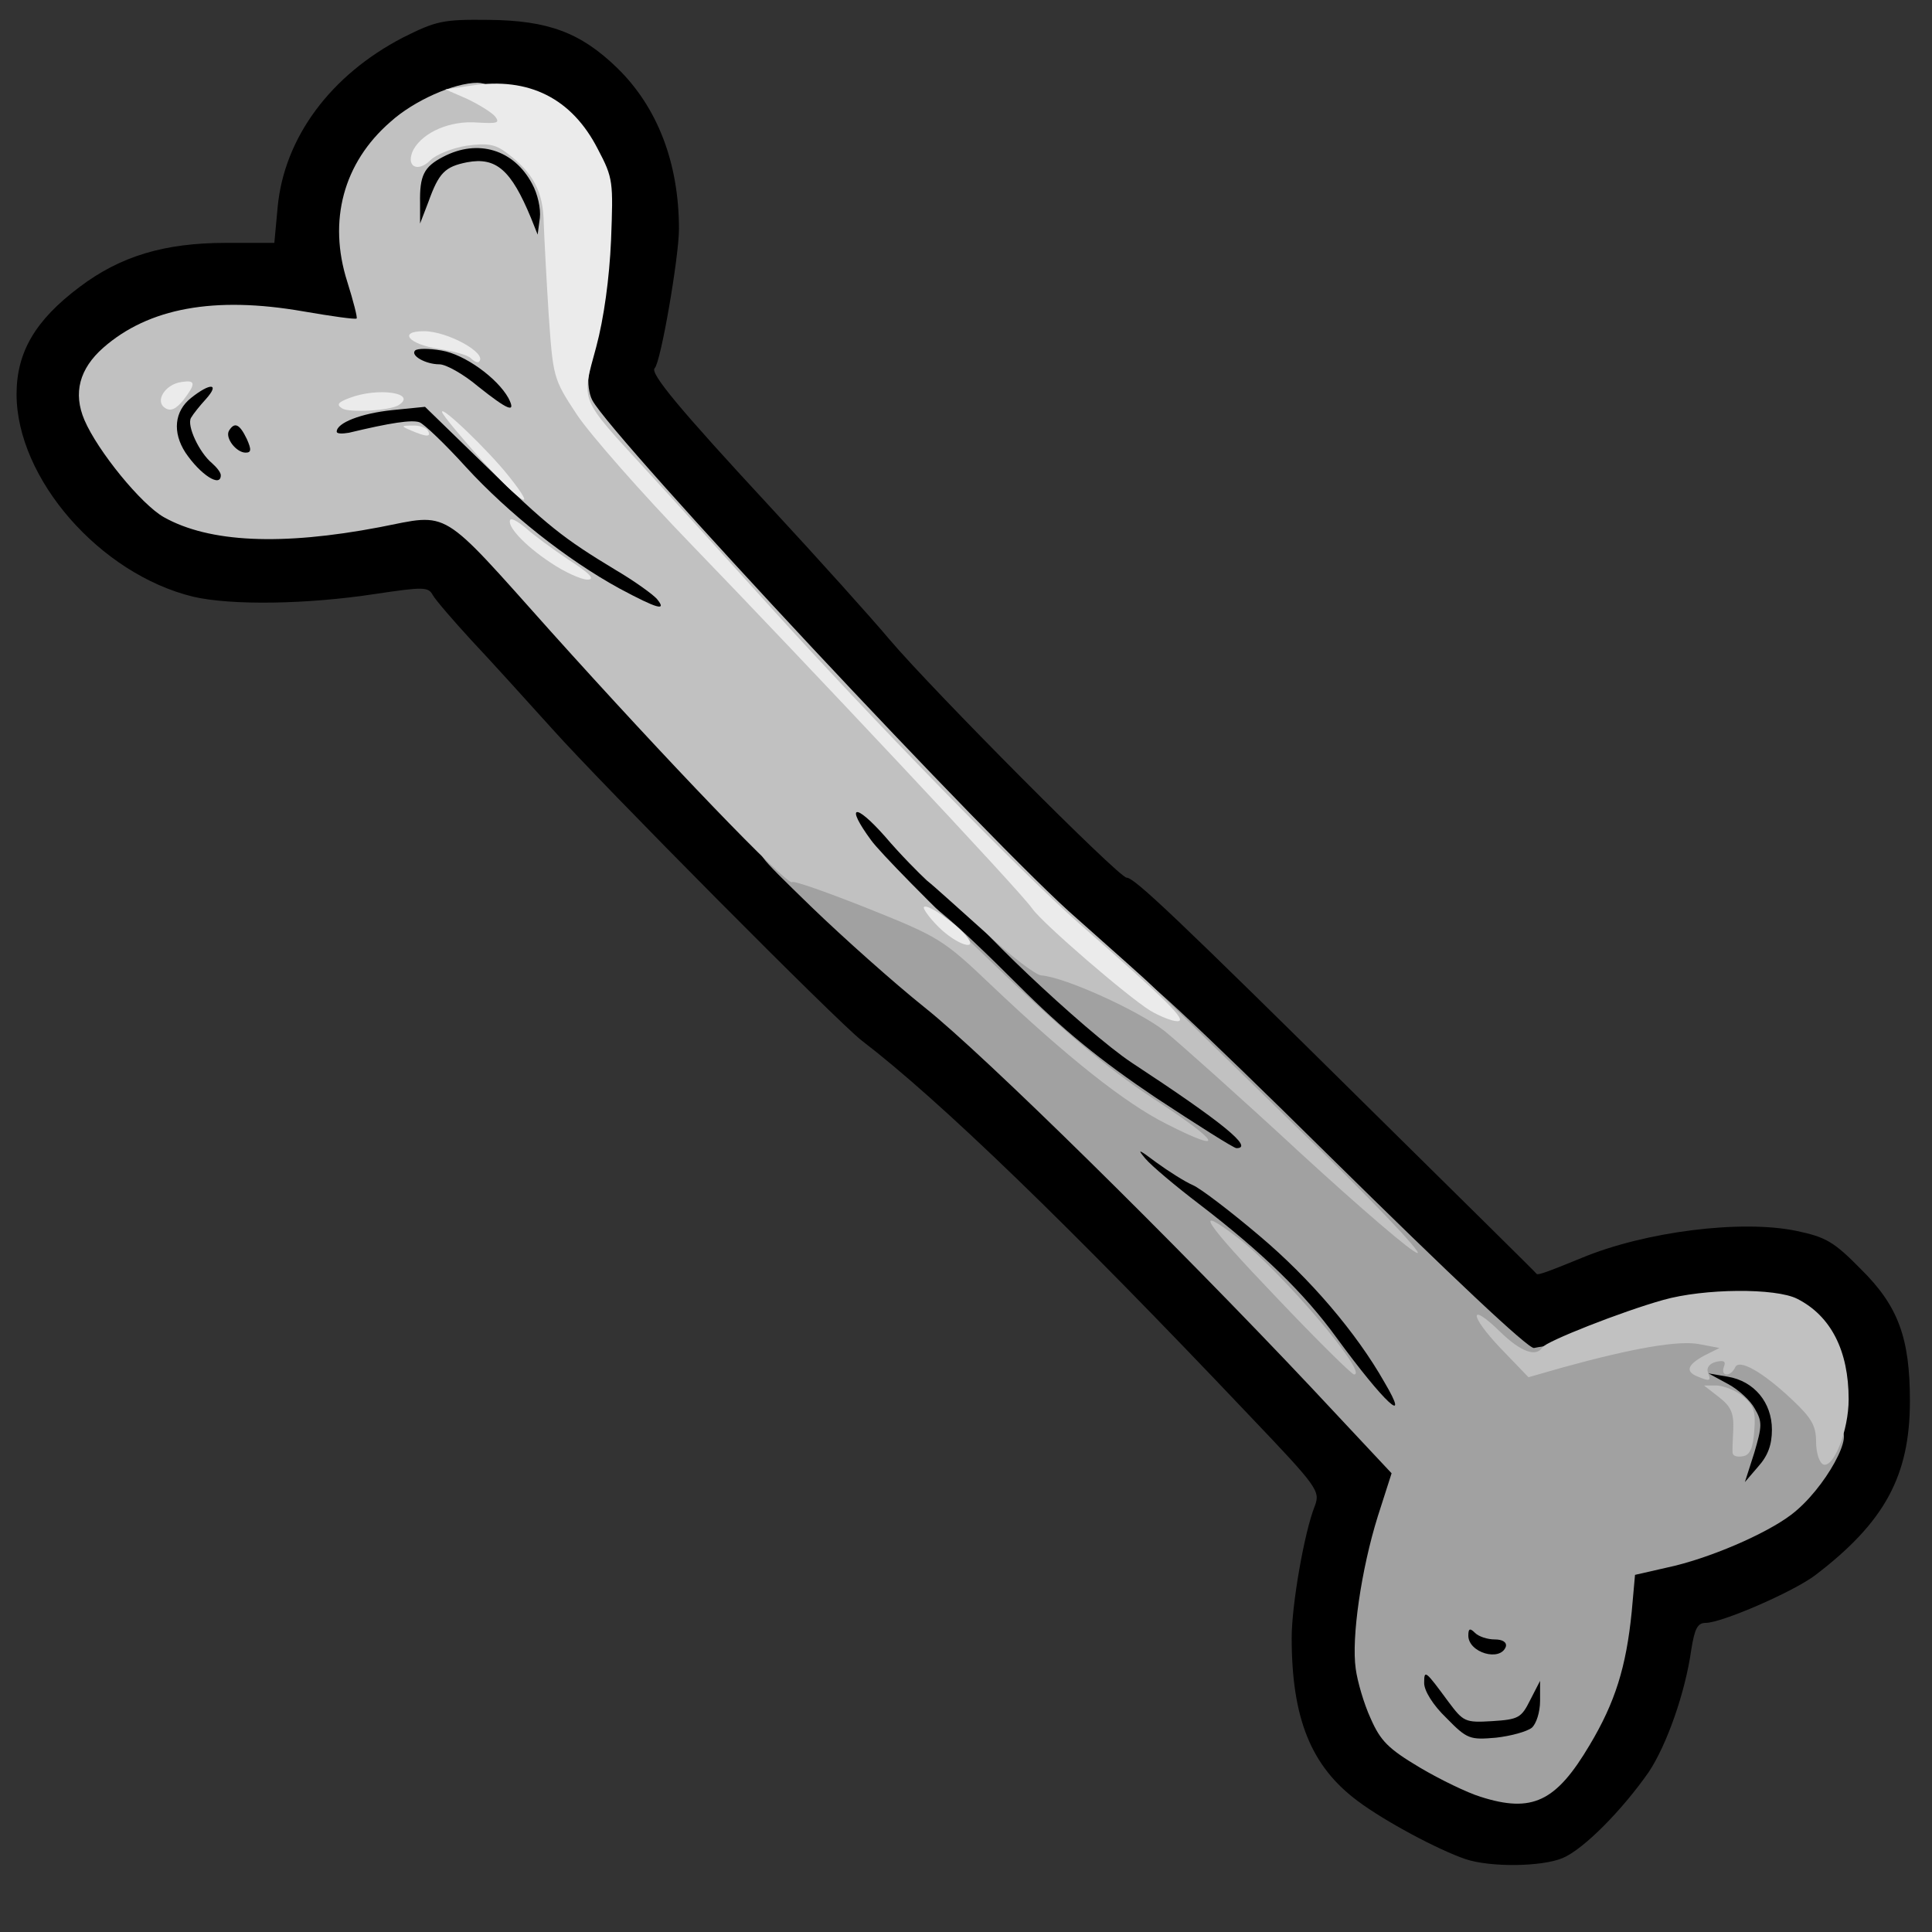 <?xml version="1.0" encoding="utf-8"?>
<!DOCTYPE svg PUBLIC "-//W3C//DTD SVG 1.0//EN" "http://www.w3.org/TR/2001/REC-SVG-20010904/DTD/svg10.dtd">
<svg version="1.0" xmlns="http://www.w3.org/2000/svg" width="32px" height="32px" viewBox="0 0 350 350" preserveAspectRatio="xMidYMid meet">
 <rect x="0" y="0" width="350" height="350" fill="#333333" stroke="none"/>
 <g fill="#000000">
  <path d="M265.5 336.8 c-5 -1.7 -14.7 -6.9 -19.5 -10.5 -8.5 -6.3 -12 -15 -12 -29.6 0 -6 2.3 -19.2 4.2 -23.9 1 -2.7 0.5 -3.4 -11.8 -16.3 -32.8 -34.6 -56.2 -57.2 -70.3 -68 -4.3 -3.3 -47 -46.3 -56.1 -56.5 -4.7 -5.2 -11.2 -12.4 -14.6 -16 -3.3 -3.6 -6.5 -7.3 -7 -8.2 -0.8 -1.5 -1.7 -1.5 -10.4 -0.2 -12.4 1.9 -26.1 2.1 -33 0.5 -16.9 -4.1 -32 -21.4 -32 -36.7 0 -7.6 3.4 -13.4 11.4 -19.4 7.4 -5.6 15.4 -8 26.5 -8 l8.8 0 0.6 -6.5 c1.2 -12.6 9.6 -23.9 22.7 -30.7 6 -3 7.2 -3.3 15.5 -3.2 10.8 0.1 16.7 2.3 23.3 8.7 7.3 7.1 11.2 17.2 11.2 29.2 0 5 -3.3 24.2 -4.4 25.2 -0.9 0.9 4.5 7.4 20.9 25.1 8.8 9.5 18.5 20.3 21.6 24 7.8 9.2 41.6 43.2 43 43.2 1.4 0 8.8 7 45.2 43 15.9 15.7 29 28.6 29.1 28.8 0.3 0.2 2 -0.4 8.1 -2.9 11.5 -4.8 29 -7 39 -4.9 5.2 1.1 6.7 1.9 11.6 6.9 6.8 6.7 8.9 12.5 8.9 23.9 0 13.6 -4.6 22 -17.2 31.6 -4 3 -16.9 8.6 -19.8 8.6 -1.5 0 -2 1.1 -2.6 4.8 -1.1 7.9 -4.5 17.4 -7.7 22.2 -4.8 6.9 -11.8 14 -15.6 15.6 -3.8 1.6 -13.1 1.7 -17.6 0.2z m13.3 -15.3 c3.1 -2.3 10.1 -14.5 11.7 -20.6 0.8 -2.9 1.7 -8.3 2.1 -11.9 l0.6 -6.7 5.7 -1.3 c7.9 -1.7 18.3 -6.2 23.1 -10 11.7 -9.3 12.7 -24.6 2 -31.7 -6.3 -4.3 -18.3 -2.6 -36.4 5.2 -5.1 2.2 -9.7 3.5 -11.5 3.3 -2.4 -0.2 -9.3 -6.6 -35.3 -32.3 -17.8 -17.6 -38.6 -37.4 -46.3 -44.1 -19.8 -17 -89.7 -92.2 -91.1 -98 -0.7 -2.6 0 -6.9 3 -20.4 2.3 -9.7 2 -16.6 -0.8 -22.7 -2.7 -5.8 -8.8 -10.9 -14.2 -11.9 -7.9 -1.5 -20.1 6.2 -24.3 15.2 -2.6 5.5 -2.8 10.3 -0.7 16.3 0.9 2.4 1.6 5.9 1.6 7.7 0 3.3 -0.2 3.4 -3.7 3.4 -2.1 0 -7.6 -0.7 -12.3 -1.6 -13.1 -2.3 -22.5 -0.3 -30.4 6.6 -5.3 4.7 -5.1 6 3.3 17.3 8.2 11 21.7 13.7 43.6 8.7 2.2 -0.5 6.6 -1 9.8 -1 l5.9 0 -4.8 -5.6 c-4.5 -5.3 -5 -5.5 -8.3 -4.9 -2 0.3 -5.7 0.9 -8.3 1.1 l-4.8 0.6 0 -3.9 c0 -5.2 2.3 -6.5 13.2 -7.1 l8.7 -0.5 11.8 11.4 c6.5 6.3 14.5 13 17.7 14.9 12.1 7.3 13.6 8.7 13.6 12.5 0 3.3 -0.2 3.5 -3.5 3.5 -4.6 0 -13.1 -4.3 -23.5 -12 l-8.3 -6.2 18.4 20.3 c23.9 26.5 51.9 54.6 63.9 64.2 5.2 4.1 14.7 12.5 21 18.5 8.9 8.5 11.6 10.5 11.8 9.1 0.5 -2.9 5.7 -2.4 10.1 0.9 2 1.5 4.8 3.3 6.2 3.9 4.9 2.1 21.9 17.5 27.2 24.6 7.5 10.1 9.7 14.3 9.7 18.3 0 3.2 -0.2 3.4 -3.2 3.4 l-3.2 0 2.7 2.8 c3.5 3.6 3.5 7.3 0.1 17.7 -1.5 4.6 -2.8 11.5 -3.1 16.3 -0.5 7.3 -0.3 8.9 1.7 13.3 1.9 4 3.6 5.7 8.1 8.4 10.8 6.6 15.6 7.8 19.7 5z m-38 -74.1 c-5 -7.1 -10.2 -12.7 -17 -18.5 -6 -5.2 -6.1 -5.2 -2.8 -1.3 3.7 4.4 22.3 24.2 22.8 24.3 0.2 0.1 -1.2 -2 -3 -4.5z"/>
  <path d="M259 314.2 c-3.6 -3.6 -4 -4.4 -4 -9.1 l0 -5.1 3.3 0 c2.8 0 3.8 0.7 6.5 4.5 3.5 5 6.2 5.7 8.6 2.3 2.3 -3.3 2 -3.8 -2.5 -3.8 -6.3 0 -7.9 -1.3 -7.9 -6.5 0 -4.5 0 -4.5 3.4 -4.5 1.9 0 3.8 0.5 4.1 1 0.3 0.6 1.7 1 3.1 1 2.1 0 2.4 0.4 2.4 4 0 3.8 0.2 4 3 4 l3 0 0 6.4 c0 8.2 -1 9 -11.2 9.5 l-7.8 0.3 -4 -4z"/>
  <path d="M313 268.4 c0 -1.5 0.5 -4.5 1.2 -6.7 1.1 -3.8 1.1 -4.1 -1.6 -6.3 -1.5 -1.3 -3.4 -2.4 -4.2 -2.4 -0.9 0 -1.4 -1.1 -1.4 -3.6 l0 -3.6 6.2 0.4 c5.1 0.4 6.5 0.9 8.5 3.2 1.9 2.3 2.3 3.8 2.3 9.5 0 8.5 -2.2 12.1 -7.6 12.1 -3 0 -3.4 -0.3 -3.4 -2.6z"/>
  <path d="M206.3 201.8 c-10 -6.7 -17 -12.5 -25.4 -20.8 -6.4 -6.3 -14.2 -13.7 -17.3 -16.3 -7.7 -6.7 -11.6 -12.5 -11.6 -17.6 0 -4 0.1 -4.1 3.3 -4.1 2.7 0 4.1 1 8.7 6.4 3 3.4 6.8 7.2 8.3 8.3 1.6 1.1 8.5 7.6 15.5 14.4 7 6.8 16.1 14.6 20.2 17.4 4.1 2.7 10.3 6.9 13.8 9.4 5.7 4.2 6.2 4.8 6.2 8.3 0 3.8 0 3.8 -4 3.8 -3.3 0 -6.1 -1.5 -17.7 -9.2z"/>
  <path d="M33.8 88.8 c-3.4 -2.8 -4.8 -6.3 -4.8 -11.9 0 -5 0.3 -6 2.6 -7.8 1.7 -1.3 4.1 -2.1 6.5 -2.1 3.8 0 3.9 0.1 3.9 3.5 0 3 0.3 3.5 2.3 3.5 2.5 0 4.7 3.8 4.7 8.2 0 2.4 -0.4 2.8 -3 2.8 -2.5 0 -3 0.4 -3 2.5 0 2.2 -0.4 2.5 -3.8 2.5 -2.1 0 -4.5 -0.6 -5.4 -1.2z"/>
  <path d="M83.6 73 c-2.6 -2.2 -5.6 -4 -6.6 -4 -3.9 0 -5 -1.1 -5 -5.1 l0 -3.9 4.8 0 c7.4 0 11.7 1.7 15.6 6 2.7 3 3.6 4.9 3.6 7.5 0 3.4 -0.1 3.5 -3.7 3.5 -2.9 -0.1 -5 -1 -8.7 -4z"/>
  <path d="M93 42.3 c-3.8 -10.8 -8.9 -12.2 -12 -3.5 -1.3 3.8 -1.8 4.2 -4.7 4.2 l-3.3 0 0 -7 c0 -8.2 1.4 -10.2 8.2 -12 11.7 -3.2 19.8 2.8 19.8 14.8 l0 6.2 -3.5 0 c-3 0 -3.7 -0.5 -4.5 -2.7z"/>
 </g>
 <g fill="#a1a1a1">
  <path d="M268.2 325.5 c-2.3 -0.7 -7.3 -3.1 -11 -5.3 -5.7 -3.4 -7.1 -4.8 -8.9 -8.9 -1.2 -2.6 -2.4 -6.7 -2.7 -9 -0.8 -5.6 1 -18 4 -27.6 l2.5 -7.8 -14.7 -15.7 c-24.3 -25.8 -59.2 -60.2 -69.9 -68.7 -5.5 -4.4 -14.7 -12.6 -20.5 -18.2 -10.4 -10.1 -10.5 -10.2 -7.2 -10.3 1.8 0 4 0.5 5 1 4.6 2.7 20.7 8.8 21 7.9 0.6 -1.5 6.7 3.6 18.7 15.6 8.1 8.1 14.7 13.5 24.8 20.3 7.6 5 14.2 9.2 14.7 9.2 3.2 0 -2.4 -4.6 -19 -15.5 -8.3 -5.5 -31.8 -27.7 -29.9 -28.4 0.6 -0.2 2.7 1.3 4.6 3.3 1.9 2 4.3 3.6 5.4 3.6 1 0 2.7 0.4 3.7 1 1.5 0.9 15 6 15.7 6 0.2 0 0.5 -0.8 0.7 -1.7 0.2 -1.2 11.1 8.9 35.7 33.2 21.9 21.6 36 34.9 37 34.7 0.9 -0.2 3 -0.5 4.6 -0.6 1.7 -0.2 6.4 -1.1 10.5 -2.1 9.1 -2 19 -1.7 21.4 0.8 1 0.9 2.4 1.7 3.2 1.7 2.1 0 9.8 5.4 12.3 8.6 1.2 1.5 2.1 3.5 2.1 4.5 0 1.1 0.5 1.9 1 1.9 3.5 0 -2.4 10.8 -8.5 15.4 -4.6 3.5 -15 8 -22.6 9.6 l-5.7 1.3 -0.6 6.7 c-1 10 -3 16.4 -7.6 24.1 -6.1 10.3 -10.4 12.4 -19.8 9.4z m9.3 -12.5 c0.8 -0.7 1.5 -2.8 1.5 -4.9 l0 -3.6 -1.8 3.5 c-1.6 3.2 -2.1 3.5 -6.9 3.8 -4.9 0.3 -5.2 0.1 -7.9 -3.5 -4.2 -5.7 -4.4 -5.9 -4.4 -3.4 0 1.4 1.6 4 4 6.3 3.8 3.9 4.3 4 9 3.6 2.7 -0.3 5.6 -1.1 6.5 -1.8z m-4.7 -14.7 c0.2 -0.8 -0.6 -1.3 -2 -1.3 -1.3 0 -2.9 -0.5 -3.6 -1.2 -0.9 -0.9 -1.2 -0.8 -1.2 0.5 0 3.1 5.8 4.8 6.8 2z m48.2 -39.3 c0 -4.9 -3.2 -8.8 -8 -9.6 l-3.5 -0.6 3.5 1.9 c1.9 1 4.1 3 4.9 4.5 1.4 2.4 1.3 3.2 -0.1 8 l-1.7 5.3 2.4 -2.8 c1.8 -2 2.5 -4 2.5 -6.7z m-70.2 -8.6 c-5.1 -9 -13.5 -18.8 -22.5 -26.4 -5.3 -4.5 -10.8 -8.7 -12.2 -9.3 -1.4 -0.6 -4.4 -2.5 -6.6 -4.1 -3.2 -2.4 -3.6 -2.6 -2 -0.7 1.1 1.3 5.5 5 9.7 8.2 11.5 8.8 19.1 16.2 24.9 24.2 8.7 11.9 13.6 16.4 8.7 8.1z"/>
 </g>
 <g fill="#c1c1c1">
  <path d="M330.3 265.3 c-0.7 -0.3 -1.3 -2.1 -1.3 -4.1 0 -2.9 -0.8 -4.3 -4.3 -7.6 -5.4 -5.1 -9.8 -7.6 -10.4 -5.8 -0.3 0.6 -0.9 1.2 -1.5 1.2 -0.6 0 -0.8 -0.6 -0.5 -1.4 0.4 -1 0 -1.2 -1.4 -0.9 -1.2 0.3 -1.8 1.1 -1.5 1.9 0.6 1.6 0.4 1.7 -1.8 0.8 -2.3 -0.9 -2 -2.1 1.1 -3.8 l2.8 -1.4 -3.7 -0.7 c-3.7 -0.7 -11.9 0.7 -24.6 4.2 l-6.3 1.8 -5.1 -5.3 c-5.7 -6 -5.7 -8.5 0 -2.9 3.7 3.6 6.5 4.6 7.6 2.8 0.7 -1.1 14.4 -6.5 21.9 -8.6 7.4 -2.1 20.4 -2.2 24.3 -0.2 6.1 3.1 9.3 9.4 9.3 18.2 0 5.6 -2.7 12.5 -4.6 11.8z"/>
  <path d="M313.9 263.3 c-0.1 -0.4 0 -2.4 0.1 -4.4 0.1 -2.9 -0.4 -4.1 -2.6 -5.8 l-2.7 -2.1 2.4 0 c1.3 0.1 3.4 0.9 4.7 2 1.9 1.6 2.3 2.7 2 6.2 -0.2 3.1 -0.8 4.4 -2 4.6 -1 0.2 -1.8 0 -1.9 -0.5z"/>
  <path d="M231.2 235 c-13.2 -13.8 -15.3 -17.1 -7 -10.8 7.6 5.8 23.9 24.8 21.1 24.8 -0.4 0 -6.8 -6.3 -14.1 -14z"/>
  <path d="M235.6 208.9 c-10.8 -10 -21.9 -19.9 -24.6 -22.1 -4.7 -3.7 -18.1 -9.8 -22.4 -10.1 -1 -0.1 -5.5 -3.5 -10 -7.7 -4.6 -4.1 -9.3 -8.4 -10.7 -9.5 -1.3 -1.2 -4.8 -4.7 -7.6 -8 -5.5 -6.2 -7.2 -5.7 -2.5 0.7 1.5 2.1 11 11.8 21.2 21.5 13.9 13.4 21.4 19.7 29.9 25.3 12.3 8 13.4 10.2 2.4 4.6 -7.4 -3.7 -17.9 -12 -31.8 -25.2 -8.6 -8.2 -9.5 -8.7 -22.2 -13.8 -7.3 -2.9 -13.5 -5.1 -13.8 -4.8 -0.8 0.8 -22.7 -22 -43.8 -45.5 -20.2 -22.6 -18.1 -21.3 -30.9 -18.8 -17.8 3.4 -30.9 2.8 -39.1 -1.8 -4.1 -2.3 -12 -12 -14.4 -17.6 -2.1 -4.9 -0.9 -9.3 3.4 -13.1 8.2 -7.2 20.1 -9.4 36.2 -6.6 5.2 0.9 9.5 1.5 9.7 1.3 0.2 -0.1 -0.6 -3.2 -1.7 -6.7 -3.5 -11 -0.7 -21.5 7.8 -28.9 4.3 -3.9 11.6 -7.1 15.8 -7.1 2.9 0 7.5 3.6 7.5 5.9 0 2.7 2.4 7.1 3.8 7.1 2.1 0 4.2 6.5 4.2 12.8 0 3.2 0.3 10 0.6 15 0.6 8.3 0.9 9.2 2.7 9.2 1.6 0 1.8 0.5 1.4 2.7 -0.3 1.5 0 3.7 0.6 4.8 3.6 6.8 73.3 81.4 87.8 93.9 6.3 5.6 12.4 11 13.5 12.1 1.1 1.1 12.8 12.5 25.9 25.3 13.2 12.7 23.2 23.2 22.3 23.2 -0.9 0 -10.4 -8.2 -21.2 -18.1z m-116.6 -100.4 c-0.7 -0.8 -4 -3.2 -7.4 -5.2 -9.6 -5.8 -12.4 -8 -23.8 -19.1 l-10.8 -10.5 -6 0.6 c-5.6 0.6 -10 2.3 -10 3.9 0 0.4 1 0.4 2.2 0.2 7.5 -1.8 11.4 -2.4 12.8 -1.9 0.8 0.3 4.6 3.9 8.4 8.1 7.7 8.4 18.3 16.8 27.8 22 6.9 3.7 8.7 4.2 6.8 1.9z m-79 -22.4 c0 -0.5 -0.7 -1.4 -1.6 -2.2 -2.3 -1.9 -4.6 -6.8 -3.8 -8.2 0.4 -0.7 1.6 -2.2 2.7 -3.4 2.6 -2.9 0.8 -3 -2.7 -0.2 -3 2.4 -3.4 6.2 -1 9.9 2.7 4 6.4 6.4 6.4 4.1z m4.7 -6.6 c-1.3 -2.7 -2.2 -3.1 -3.2 -1.5 -0.8 1.3 1.3 4 3 4 1 0 1.1 -0.5 0.2 -2.5z m47.4 -7.4 c-2 -3.6 -7.9 -7.9 -12.1 -8.6 -2.3 -0.4 -4.4 -0.4 -4.8 0 -0.9 0.9 1.9 2.5 4.4 2.5 1.2 0 4.4 1.8 7 4 5.4 4.3 7 5 5.5 2.1z m4.3 -38.8 c-3.3 -6.2 -9.8 -8.2 -16.1 -4.9 -3.5 1.8 -4.3 3.4 -4.2 8.4 l0 3.7 1.5 -3.9 c1.9 -5.3 3 -6.4 7 -7.2 5.3 -1 8 1.4 11.6 10.1 l1.2 3 0.4 -3 c0.2 -1.7 -0.4 -4.4 -1.4 -6.2z"/>
 </g>
 <g fill="#ebebeb">
  <path d="M208.4 183.1 c-4.2 -2.6 -19.5 -15.8 -21.4 -18.5 -1.9 -2.9 -41.6 -45.1 -61.8 -66 -9 -9.3 -18.3 -19.9 -20.7 -23.5 -4.3 -6.5 -4.3 -6.8 -5.1 -18.1 -0.4 -6.3 -0.8 -13.9 -0.9 -16.7 -0.1 -5.6 -1.9 -9 -6.7 -12.6 -2.1 -1.6 -3.5 -1.8 -7.3 -1.3 -2.5 0.4 -5.5 1.6 -6.5 2.6 -2.4 2.4 -4.6 1.1 -3.1 -1.9 1.8 -3.2 6.7 -5.3 11.6 -4.9 3.6 0.2 4.1 0.1 3.2 -1.1 -0.7 -0.8 -3 -2.2 -5.1 -3.2 l-3.9 -1.7 4.7 -0.7 c10.4 -1.6 18.2 2.3 22.9 11.5 2.8 5.3 2.8 5.9 2.4 16.5 -0.3 6.9 -1.3 14.2 -2.7 19.4 -2.7 10 -3.2 8.9 9.1 22.3 4.7 5.1 14.8 16.3 22.5 24.8 17.7 19.6 45.5 48.2 55.9 57.3 16.2 14.2 19.7 17.7 17.8 17.7 -1 0 -3.2 -0.9 -4.9 -1.9z"/>
  <path d="M170 167.9 c-1.7 -1.7 -2.9 -3.4 -2.6 -3.6 0.6 -0.6 5.7 2.9 7.6 5.2 2.5 3 -1.7 1.7 -5 -1.6z"/>
  <path d="M99.7 101.9 c-4.7 -3.1 -8.1 -6.8 -7.2 -7.8 0.3 -0.2 1.5 0.5 2.8 1.6 1.2 1.1 4.7 3.7 7.7 5.7 3.9 2.5 4.9 3.6 3.4 3.6 -1.1 0 -4.2 -1.4 -6.7 -3.1z"/>
  <path d="M87.4 83.5 c-3.8 -4.2 -7.1 -8.2 -7.3 -8.8 -0.5 -1.6 8.3 6.8 12.1 11.6 5.5 6.9 2.2 4.9 -4.8 -2.8z"/>
  <path d="M74.5 78 c-1.9 -0.8 -1.9 -0.9 0.2 -0.9 1.2 -0.1 2.5 0.4 2.8 0.9 0.7 1.2 -0.2 1.2 -3 0z"/>
  <path d="M29.9 73.9 c-1.9 -1.2 0 -4.3 3 -4.7 2.6 -0.4 2.6 0.3 0.3 3.3 -1.3 1.6 -2.3 2.1 -3.3 1.4z"/>
  <path d="M62 74 c-1.1 -0.7 -0.8 -1.1 1.3 -1.9 5.2 -2 12.4 -0.9 8.9 1.3 -1.6 1 -8.9 1.4 -10.2 0.6z"/>
  <path d="M85.3 64.9 c-0.6 -0.6 -3.2 -1.3 -5.8 -1.7 -5.4 -0.8 -7.5 -3.2 -2.7 -3.2 4.3 0 11.5 4 10 5.5 -0.2 0.3 -0.9 0 -1.5 -0.6z"/>
 </g>
</svg>